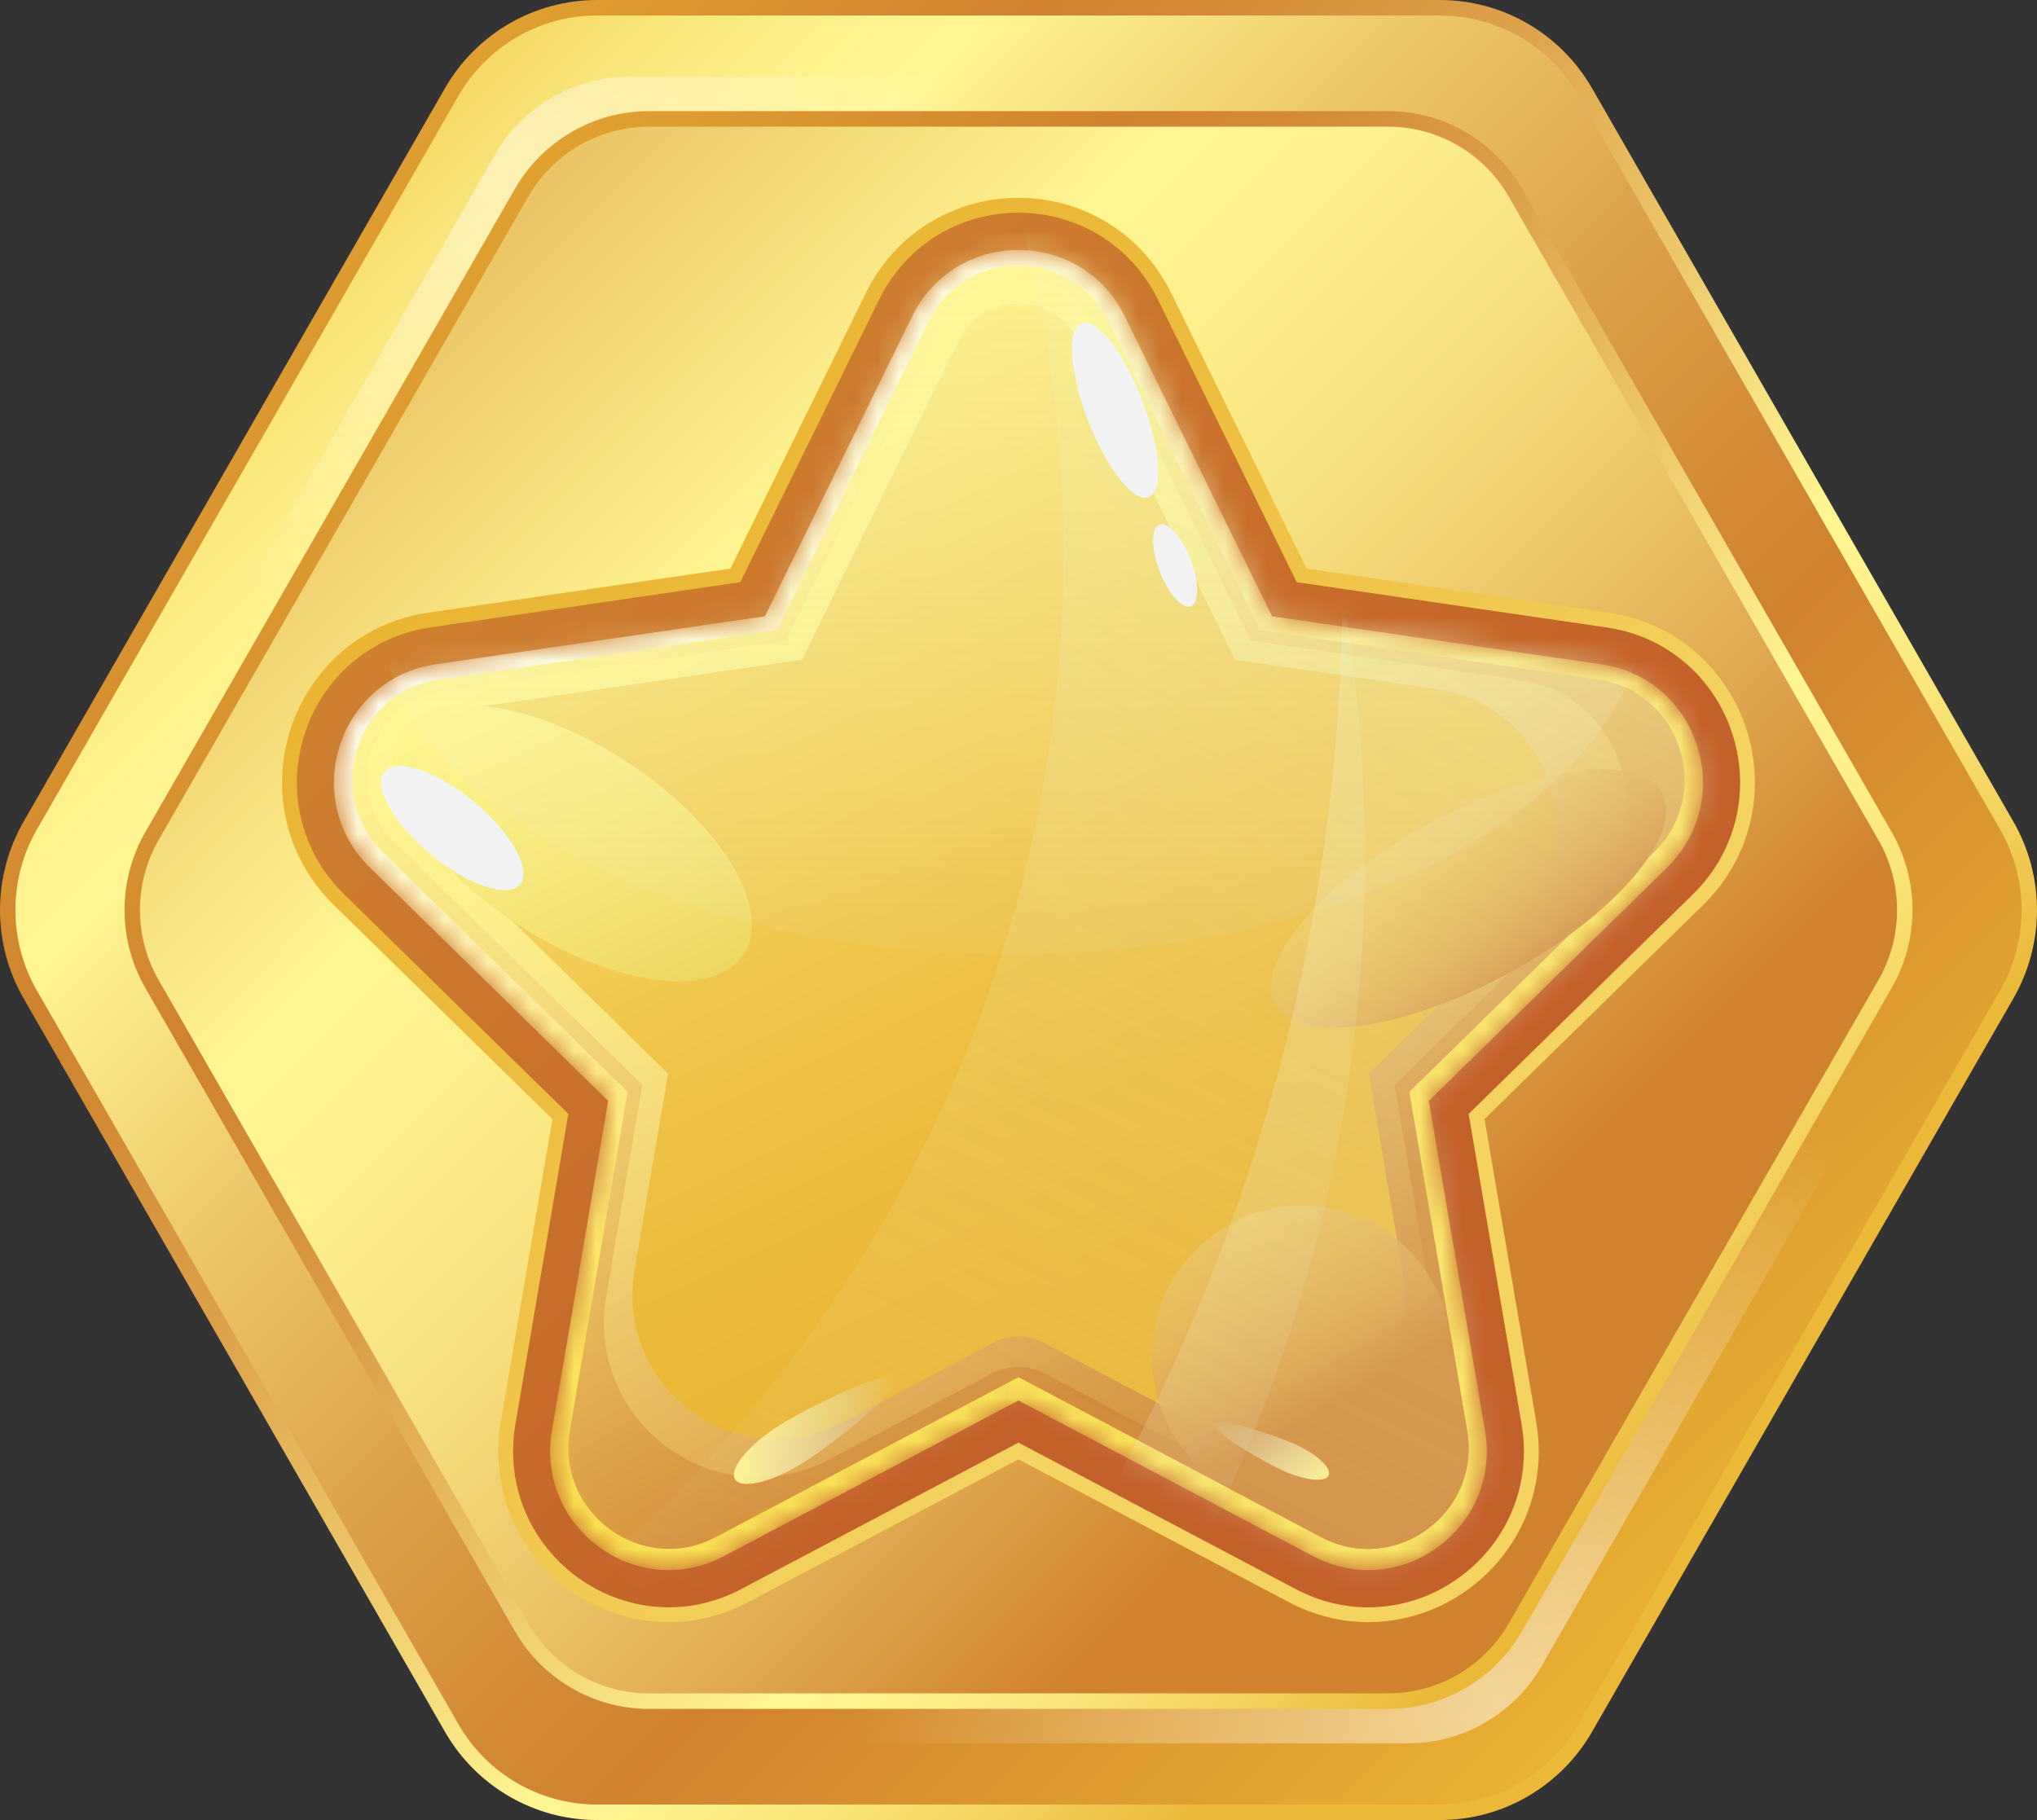 <svg width="94" height="84" viewBox="0 0 94 84" fill="none" xmlns="http://www.w3.org/2000/svg">
<rect x="0" y="0" width="94" height="84" fill="#333333" stroke="none"/>
<path d="M20.842 79.75L1.393 45.893C0.008 43.485 0.008 40.517 1.393 38.107L20.842 4.25C22.226 1.841 24.783 0.358 27.55 0.358H66.449C69.217 0.358 71.774 1.841 73.158 4.25L92.607 38.107C93.991 40.516 93.991 43.484 92.607 45.893L73.158 79.75C71.775 82.159 69.217 83.643 66.449 83.643H27.55C24.783 83.643 22.226 82.158 20.842 79.75Z" fill="url(#paint0_linear_2249_101)"/>
<path d="M20.842 79.75L21.151 79.571L1.701 45.714C1.041 44.565 0.711 43.283 0.711 42C0.711 40.718 1.041 39.435 1.701 38.286L21.151 4.429C22.47 2.131 24.91 0.715 27.551 0.715H66.449C69.09 0.715 71.53 2.13 72.849 4.429L92.299 38.286C92.959 39.435 93.289 40.718 93.289 42C93.289 43.282 92.959 44.565 92.299 45.714L72.849 79.571C71.53 81.869 69.09 83.285 66.449 83.285H27.551C24.91 83.285 22.47 81.87 21.151 79.571L20.842 79.75L20.534 79.928C21.981 82.448 24.656 84 27.551 84H66.449C69.344 84 72.019 82.448 73.466 79.928L92.915 46.072C93.638 44.812 94 43.406 94 42C94 40.594 93.638 39.188 92.915 37.928L73.466 4.072C72.018 1.552 69.343 0 66.449 0H27.551C24.656 0 21.981 1.552 20.534 4.072L1.085 37.928C0.362 39.188 0 40.594 0 42C0 43.406 0.362 44.812 1.085 46.072L20.534 79.928L20.842 79.75Z" fill="url(#paint1_linear_2249_101)"/>
<path d="M78.351 19.654L13.398 60.424L22.842 76.865C24.119 79.089 26.481 80.46 29.037 80.46H64.963C67.519 80.46 69.881 79.089 71.159 76.865L89.122 45.595C90.399 43.37 90.399 40.63 89.122 38.404L78.351 19.654Z" fill="url(#paint2_radial_2249_101)"/>
<path d="M71.159 7.134C69.882 4.91 67.52 3.539 64.964 3.539H29.038C26.482 3.539 24.12 4.91 22.842 7.134L4.879 38.404C3.602 40.629 3.602 43.369 4.879 45.595L13.398 60.424L78.351 19.654L71.159 7.134Z" fill="url(#paint3_radial_2249_101)"/>
<path d="M24.065 75.099L7.012 45.413C5.799 43.301 5.799 40.699 7.012 38.587L24.065 8.9C25.278 6.788 27.521 5.488 29.947 5.488H64.053C66.48 5.488 68.722 6.789 69.935 8.9L86.988 38.587C88.201 40.699 88.201 43.301 86.988 45.413L69.935 75.099C68.722 77.211 66.48 78.512 64.053 78.512H29.947C27.521 78.512 25.278 77.211 24.065 75.099Z" fill="url(#paint4_linear_2249_101)"/>
<path d="M24.065 75.099L24.374 74.92L7.321 45.234C6.746 44.233 6.458 43.117 6.458 42C6.458 40.883 6.745 39.766 7.321 38.766L24.374 9.08C25.523 7.078 27.648 5.846 29.947 5.846H64.053C66.353 5.846 68.477 7.079 69.627 9.08L86.68 38.766C87.255 39.767 87.542 40.883 87.542 42C87.542 43.117 87.254 44.233 86.68 45.234L69.627 74.92C68.477 76.922 66.353 78.154 64.053 78.154H29.947C27.648 78.154 25.523 76.921 24.374 74.92L24.065 75.099L23.757 75.278C25.034 77.5 27.393 78.87 29.947 78.87H64.053C66.607 78.87 68.966 77.501 70.244 75.278L87.297 45.591C87.935 44.48 88.255 43.24 88.255 42C88.255 40.76 87.935 39.519 87.297 38.408L70.244 8.722C68.967 6.499 66.608 5.129 64.053 5.129H29.947C27.394 5.129 25.034 6.499 23.757 8.722L6.704 38.408C6.065 39.519 5.746 40.759 5.747 42C5.747 43.24 6.065 44.481 6.704 45.591L23.757 75.278L24.065 75.099Z" fill="url(#paint5_linear_2249_101)"/>
<path d="M80.641 36.132C80.639 34.372 80.038 32.662 78.925 31.291C77.819 29.919 76.16 28.901 74.194 28.619L60.065 26.556L53.747 13.688C53.073 12.311 52.043 11.233 50.856 10.528C49.667 9.821 48.331 9.474 47.001 9.474C45.67 9.474 44.334 9.821 43.145 10.528C41.958 11.233 40.928 12.31 40.254 13.688L33.936 26.556L19.807 28.619C17.841 28.901 16.182 29.919 15.076 31.291C13.964 32.662 13.362 34.372 13.36 36.132C13.352 38.03 14.095 40.013 15.638 41.516L25.861 51.532L23.448 65.674C23.372 66.117 23.335 66.558 23.335 66.991C23.332 69.124 24.235 71.035 25.611 72.369C26.986 73.708 28.851 74.524 30.861 74.526C32.027 74.528 33.235 74.243 34.364 73.645L47.001 66.968L59.637 73.645C60.766 74.243 61.973 74.527 63.139 74.526C65.15 74.524 67.015 73.708 68.39 72.369C69.765 71.035 70.668 69.124 70.666 66.991C70.666 66.558 70.629 66.117 70.553 65.674L68.14 51.532L78.363 41.516C79.906 40.013 80.649 38.03 80.641 36.132Z" fill="url(#paint6_linear_2249_101)"/>
<path d="M80.641 36.132L80.983 36.132C80.982 34.293 80.353 32.506 79.191 31.073L79.185 31.066L79.191 31.074C78.032 29.638 76.296 28.574 74.242 28.279L60.292 26.242L54.054 13.537C53.35 12.098 52.274 10.97 51.029 10.232C49.787 9.492 48.39 9.129 47 9.129C45.61 9.129 44.213 9.492 42.97 10.232C41.727 10.97 40.651 12.097 39.947 13.537L33.708 26.241L19.757 28.278C17.703 28.573 15.968 29.636 14.808 31.073L14.809 31.072C13.646 32.505 13.018 34.292 13.017 36.131V36.13V36.159C13.017 38.138 13.794 40.199 15.398 41.762L15.397 41.761L25.492 51.651L23.109 65.615L23.447 65.673H23.789L23.109 65.615L23.109 65.621L23.783 65.735L23.109 65.614C23.03 66.076 22.992 66.536 22.992 66.989L22.996 67.041L23.335 66.989L22.993 66.983V66.996C22.993 69.224 23.937 71.22 25.373 72.614C26.808 74.011 28.758 74.865 30.861 74.867H30.87C32.089 74.867 33.348 74.569 34.523 73.946L47.001 67.353L59.479 73.946C60.653 74.568 61.913 74.867 63.132 74.867H63.136H63.138H63.141C65.244 74.864 67.193 74.01 68.629 72.613C70.066 71.22 71.009 69.224 71.009 66.996V66.99L70.737 66.991L71.008 67.005L71.009 66.99L70.737 66.991L71.007 67.005V66.996V66.988C71.007 66.535 70.969 66.074 70.89 65.613L68.506 51.648L78.601 41.758L78.6 41.759C80.204 40.195 80.982 38.135 80.982 36.157V36.132V36.128L80.641 36.132L80.299 36.129V36.16C80.299 37.96 79.591 39.84 78.126 41.27L67.772 51.412L70.216 65.733C70.288 66.157 70.323 66.578 70.323 66.991V66.992H70.665L70.323 66.975L70.323 66.997V67C70.323 69.031 69.462 70.851 68.15 72.123C66.836 73.403 65.055 74.182 63.137 74.183V74.527L63.142 74.183H63.129C62.021 74.183 60.871 73.912 59.795 73.342L46.998 66.581L34.202 73.342C33.125 73.912 31.975 74.183 30.867 74.183H30.861C28.944 74.181 27.163 73.403 25.849 72.123C24.537 70.851 23.676 69.031 23.677 67V66.998L23.677 66.969L23.673 66.939L23.34 66.991H23.677L23.673 66.939L23.339 66.991H23.677C23.677 66.578 23.711 66.157 23.784 65.733L23.11 65.613L23.447 65.675L23.785 65.73L23.447 65.673L23.105 65.673L23.785 65.73L26.228 51.411L15.875 41.27L15.874 41.27C14.408 39.841 13.7 37.96 13.7 36.16V36.133C13.702 34.452 14.277 32.817 15.339 31.507L15.34 31.506C16.394 30.201 17.976 29.229 19.855 28.959L34.163 26.869L40.561 13.84C41.206 12.523 42.188 11.494 43.319 10.823C44.453 10.148 45.728 9.817 47.001 9.817C48.272 9.817 49.548 10.148 50.682 10.823C51.812 11.494 52.796 12.523 53.44 13.84L59.839 26.869L74.146 28.959C76.025 29.229 77.608 30.201 78.661 31.506L78.662 31.507C79.724 32.817 80.299 34.451 80.3 36.132H80.641Z" fill="url(#paint7_linear_2249_101)"/>
<mask id="mask0_2249_101" style="mask-type:luminance" maskUnits="userSpaceOnUse" x="15" y="11" width="64" height="62">
<path d="M51.904 14.601L58.7 28.442L73.898 30.661C78.385 31.317 80.177 36.859 76.93 40.039L65.933 50.812L68.529 66.024C69.295 70.515 64.605 73.941 60.592 71.82L46.999 64.638L33.407 71.82C29.394 73.941 24.703 70.515 25.47 66.024L28.065 50.812L17.069 40.039C13.822 36.858 15.613 31.317 20.101 30.661L35.298 28.442L42.094 14.601C44.099 10.514 49.897 10.514 51.904 14.601Z" fill="white"/>
</mask>
<g mask="url(#mask0_2249_101)">
<path d="M51.904 14.601L58.7 28.442L73.898 30.661C78.385 31.317 80.177 36.859 76.93 40.039L65.933 50.812L68.529 66.024C69.295 70.515 64.605 73.941 60.592 71.82L46.999 64.638L33.407 71.82C29.394 73.941 24.703 70.515 25.47 66.024L28.065 50.812L17.069 40.039C13.822 36.858 15.613 31.317 20.101 30.661L35.298 28.442L42.094 14.601C44.099 10.514 49.897 10.514 51.904 14.601Z" fill="url(#paint8_linear_2249_101)"/>
</g>
<mask id="mask1_2249_101" style="mask-type:luminance" maskUnits="userSpaceOnUse" x="15" y="11" width="64" height="62">
<path d="M51.904 14.601L58.7 28.442L73.898 30.661C78.385 31.317 80.177 36.859 76.93 40.039L65.933 50.812L68.529 66.024C69.295 70.515 64.605 73.941 60.592 71.82L46.999 64.638L33.407 71.82C29.394 73.941 24.703 70.515 25.47 66.024L28.065 50.812L17.069 40.039C13.822 36.858 15.613 31.317 20.101 30.661L35.298 28.442L42.094 14.601C44.099 10.514 49.897 10.514 51.904 14.601Z" fill="white"/>
</mask>
<g mask="url(#mask1_2249_101)">
<path d="M51.163 14.865L58.145 29.085L73.759 31.366C77.567 31.922 79.088 36.626 76.333 39.325L65.034 50.394L67.701 66.023C68.352 69.835 64.371 72.742 60.964 70.943L46.999 63.563L33.034 70.942C29.627 72.742 25.647 69.835 26.297 66.022L28.964 50.393L17.666 39.324C14.91 36.625 16.431 31.921 20.239 31.365L35.853 29.084L42.836 14.864C44.539 11.397 49.46 11.397 51.163 14.865Z" fill="url(#paint9_linear_2249_101)"/>
</g>
<mask id="mask2_2249_101" style="mask-type:luminance" maskUnits="userSpaceOnUse" x="15" y="11" width="64" height="62">
<path d="M51.904 14.601L58.7 28.442L73.898 30.661C78.385 31.317 80.177 36.859 76.93 40.039L65.933 50.812L68.529 66.024C69.295 70.515 64.605 73.941 60.592 71.82L46.999 64.638L33.407 71.82C29.394 73.941 24.703 70.515 25.47 66.024L28.065 50.812L17.069 40.039C13.822 36.858 15.613 31.317 20.101 30.661L35.298 28.442L42.094 14.601C44.099 10.514 49.897 10.514 51.904 14.601Z" fill="white"/>
</mask>
<g mask="url(#mask2_2249_101)">
<path opacity="0.6" d="M50.632 15.123L57.725 29.567L70.117 31.377C74.859 32.07 76.752 37.926 73.321 41.288L64.354 50.073L66.016 59.817C67.012 65.651 60.919 70.101 55.704 67.347L48.226 63.395C47.457 62.989 46.538 62.989 45.77 63.395L38.292 67.347C33.078 70.101 26.984 65.651 27.98 59.817L29.642 50.073L18.166 38.83C15.762 36.474 17.089 32.369 20.412 31.883L36.272 29.567L43.365 15.123C44.852 12.097 49.146 12.097 50.632 15.123Z" fill="url(#paint10_linear_2249_101)"/>
</g>
<mask id="mask3_2249_101" style="mask-type:luminance" maskUnits="userSpaceOnUse" x="15" y="11" width="64" height="62">
<path d="M51.904 14.601L58.7 28.442L73.898 30.661C78.385 31.317 80.177 36.859 76.93 40.039L65.933 50.812L68.529 66.024C69.295 70.515 64.605 73.941 60.592 71.82L46.999 64.638L33.407 71.82C29.394 73.941 24.703 70.515 25.47 66.024L28.065 50.812L17.069 40.039C13.822 36.858 15.613 31.317 20.101 30.661L35.298 28.442L42.094 14.601C44.099 10.514 49.897 10.514 51.904 14.601Z" fill="white"/>
</mask>
<g mask="url(#mask3_2249_101)">
<path d="M49.767 15.74L56.989 30.449L66.304 31.809C71.632 32.587 73.761 39.168 69.905 42.946L63.164 49.55L64.713 58.626C65.641 64.061 59.965 68.206 55.108 65.641L48.142 61.959C47.425 61.581 46.57 61.581 45.853 61.959L38.887 65.641C34.03 68.207 28.354 64.062 29.282 58.626L30.831 49.55L19.145 38.101C17.312 36.306 18.323 33.177 20.856 32.808L37.006 30.449L44.229 15.74C45.362 13.434 48.635 13.434 49.767 15.74Z" fill="url(#paint11_linear_2249_101)"/>
</g>
<mask id="mask4_2249_101" style="mask-type:luminance" maskUnits="userSpaceOnUse" x="15" y="11" width="64" height="62">
<path d="M51.904 14.601L58.7 28.442L73.898 30.661C78.385 31.317 80.177 36.859 76.93 40.039L65.933 50.812L68.529 66.024C69.295 70.515 64.605 73.941 60.592 71.82L46.999 64.638L33.407 71.82C29.394 73.941 24.703 70.515 25.47 66.024L28.065 50.812L17.069 40.039C13.822 36.858 15.613 31.317 20.101 30.661L35.298 28.442L42.094 14.601C44.099 10.514 49.897 10.514 51.904 14.601Z" fill="white"/>
</mask>
<g mask="url(#mask4_2249_101)">
<path d="M58.849 46.331C59.875 48.231 64.701 47.596 69.629 44.911C74.556 42.226 77.72 38.508 76.695 36.607C75.67 34.707 70.843 35.342 65.915 38.027C60.987 40.712 57.824 44.429 58.849 46.331Z" fill="url(#paint12_linear_2249_101)"/>
</g>
<mask id="mask5_2249_101" style="mask-type:luminance" maskUnits="userSpaceOnUse" x="15" y="11" width="64" height="62">
<path d="M51.904 14.601L58.7 28.442L73.898 30.661C78.385 31.317 80.177 36.859 76.93 40.039L65.933 50.812L68.529 66.024C69.295 70.515 64.605 73.941 60.592 71.82L46.999 64.638L33.407 71.82C29.394 73.941 24.703 70.515 25.47 66.024L28.065 50.812L17.069 40.039C13.822 36.858 15.613 31.317 20.101 30.661L35.298 28.442L42.094 14.601C44.099 10.514 49.897 10.514 51.904 14.601Z" fill="white"/>
</mask>
<g mask="url(#mask5_2249_101)">
<path d="M67.701 66.023L66.918 61.435C66.05 56.348 60.171 53.945 56.017 56.978C51.862 60.012 52.32 66.374 56.865 68.776L60.965 70.942C64.371 72.741 68.351 69.835 67.701 66.023Z" fill="url(#paint13_linear_2249_101)"/>
</g>
<mask id="mask6_2249_101" style="mask-type:luminance" maskUnits="userSpaceOnUse" x="15" y="11" width="64" height="62">
<path d="M51.904 14.601L58.7 28.442L73.898 30.661C78.385 31.317 80.177 36.859 76.93 40.039L65.933 50.812L68.529 66.024C69.295 70.515 64.605 73.941 60.592 71.82L46.999 64.638L33.407 71.82C29.394 73.941 24.703 70.515 25.47 66.024L28.065 50.812L17.069 40.039C13.822 36.858 15.613 31.317 20.101 30.661L35.298 28.442L42.094 14.601C44.099 10.514 49.897 10.514 51.904 14.601Z" fill="white"/>
</mask>
<g mask="url(#mask6_2249_101)">
<path d="M28.84 35.102C33.216 37.925 35.675 41.919 34.332 44.024C32.988 46.128 28.351 45.546 23.974 42.723C19.597 39.901 17.139 35.906 18.483 33.801C19.827 31.697 24.463 32.279 28.84 35.102Z" fill="url(#paint14_linear_2249_101)"/>
</g>
<mask id="mask7_2249_101" style="mask-type:luminance" maskUnits="userSpaceOnUse" x="15" y="11" width="64" height="62">
<path d="M51.904 14.601L58.7 28.442L73.898 30.661C78.385 31.317 80.177 36.859 76.93 40.039L65.933 50.812L68.529 66.024C69.295 70.515 64.605 73.941 60.592 71.82L46.999 64.638L33.407 71.82C29.394 73.941 24.703 70.515 25.47 66.024L28.065 50.812L17.069 40.039C13.822 36.858 15.613 31.317 20.101 30.661L35.298 28.442L42.094 14.601C44.099 10.514 49.897 10.514 51.904 14.601Z" fill="white"/>
</mask>
<g mask="url(#mask7_2249_101)">
<path opacity="0.36" d="M53.439 75.217C73.104 40.961 61.415 -2.832 27.331 -22.596C25.796 -23.485 24.237 -24.289 22.667 -25.052C48.642 -7.084 56.929 28.218 40.9 56.143C29.71 75.634 9.491 86.621 -11.384 86.853L7.542 109.249C26.207 104.972 43.116 93.197 53.439 75.217Z" fill="url(#paint15_linear_2249_101)"/>
</g>
<mask id="mask8_2249_101" style="mask-type:luminance" maskUnits="userSpaceOnUse" x="15" y="11" width="64" height="62">
<path d="M51.904 14.601L58.7 28.442L73.898 30.661C78.385 31.317 80.177 36.859 76.93 40.039L65.933 50.812L68.529 66.024C69.295 70.515 64.605 73.941 60.592 71.82L46.999 64.638L33.407 71.82C29.394 73.941 24.703 70.515 25.47 66.024L28.065 50.812L17.069 40.039C13.822 36.858 15.613 31.317 20.101 30.661L35.298 28.442L42.094 14.601C44.099 10.514 49.897 10.514 51.904 14.601Z" fill="white"/>
</mask>
<g mask="url(#mask8_2249_101)">
<path opacity="0.6" d="M68.136 97.552C96.073 48.886 79.468 -13.329 31.046 -41.407C28.866 -42.671 26.65 -43.813 24.42 -44.896C61.321 -19.371 73.096 30.782 50.323 70.453C34.426 98.144 5.702 113.752 -23.956 114.082L2.932 145.899C29.45 139.824 53.472 123.096 68.136 97.552Z" fill="url(#paint16_linear_2249_101)"/>
</g>
<mask id="mask9_2249_101" style="mask-type:luminance" maskUnits="userSpaceOnUse" x="15" y="11" width="64" height="62">
<path d="M51.904 14.601L58.7 28.442L73.898 30.661C78.385 31.317 80.177 36.859 76.93 40.039L65.933 50.812L68.529 66.024C69.295 70.515 64.605 73.941 60.592 71.82L46.999 64.638L33.407 71.82C29.394 73.941 24.703 70.515 25.47 66.024L28.065 50.812L17.069 40.039C13.822 36.858 15.613 31.317 20.101 30.661L35.298 28.442L42.094 14.601C44.099 10.514 49.897 10.514 51.904 14.601Z" fill="white"/>
</mask>
<g mask="url(#mask9_2249_101)">
<path opacity="0.4" d="M46.669 44.054C62.872 44.054 76.007 36.598 76.007 27.401C76.007 18.203 62.872 10.747 46.669 10.747C30.466 10.747 17.331 18.203 17.331 27.401C17.331 36.598 30.466 44.054 46.669 44.054Z" fill="url(#paint17_linear_2249_101)"/>
</g>
<mask id="mask10_2249_101" style="mask-type:luminance" maskUnits="userSpaceOnUse" x="15" y="11" width="64" height="62">
<path d="M51.904 14.601L58.7 28.442L73.898 30.661C78.385 31.317 80.177 36.859 76.93 40.039L65.933 50.812L68.529 66.024C69.295 70.515 64.605 73.941 60.592 71.82L46.999 64.638L33.407 71.82C29.394 73.941 24.703 70.515 25.47 66.024L28.065 50.812L17.069 40.039C13.822 36.858 15.613 31.317 20.101 30.661L35.298 28.442L42.094 14.601C44.099 10.514 49.897 10.514 51.904 14.601Z" fill="white"/>
</mask>
<g mask="url(#mask10_2249_101)">
<path d="M52.7 18.445C53.557 20.663 53.694 22.677 53.007 22.946C52.319 23.214 51.068 21.634 50.211 19.416C49.355 17.199 49.217 15.184 49.904 14.916C50.592 14.647 51.843 16.227 52.7 18.445Z" fill="#F2F2F2"/>
<path d="M54.935 25.818C55.337 26.859 55.346 27.826 54.954 27.979C54.562 28.132 53.919 27.413 53.516 26.372C53.114 25.331 53.105 24.364 53.497 24.211C53.889 24.059 54.533 24.778 54.935 25.818Z" fill="#F2F2F2"/>
</g>
<mask id="mask11_2249_101" style="mask-type:luminance" maskUnits="userSpaceOnUse" x="15" y="11" width="64" height="62">
<path d="M51.904 14.601L58.7 28.442L73.898 30.661C78.385 31.317 80.177 36.859 76.93 40.039L65.933 50.812L68.529 66.024C69.295 70.515 64.605 73.941 60.592 71.82L46.999 64.638L33.407 71.82C29.394 73.941 24.703 70.515 25.47 66.024L28.065 50.812L17.069 40.039C13.822 36.858 15.613 31.317 20.101 30.661L35.298 28.442L42.094 14.601C44.099 10.514 49.897 10.514 51.904 14.601Z" fill="white"/>
</mask>
<g mask="url(#mask11_2249_101)">
<path d="M37.07 67.506C35.629 68.41 34.22 68.754 33.922 68.275C33.624 67.796 34.551 66.674 35.991 65.77C37.432 64.866 41.118 63.092 41.417 63.571C41.715 64.05 38.51 66.602 37.07 67.506Z" fill="url(#paint18_linear_2249_101)"/>
</g>
<mask id="mask12_2249_101" style="mask-type:luminance" maskUnits="userSpaceOnUse" x="15" y="11" width="64" height="62">
<path d="M51.904 14.601L58.7 28.442L73.898 30.661C78.385 31.317 80.177 36.859 76.93 40.039L65.933 50.812L68.529 66.024C69.295 70.515 64.605 73.941 60.592 71.82L46.999 64.638L33.407 71.82C29.394 73.941 24.703 70.515 25.47 66.024L28.065 50.812L17.069 40.039C13.822 36.858 15.613 31.317 20.101 30.661L35.298 28.442L42.094 14.601C44.099 10.514 49.897 10.514 51.904 14.601Z" fill="white"/>
</mask>
<g mask="url(#mask12_2249_101)">
<path d="M59.75 66.652C60.764 67.11 61.465 67.754 61.313 68.092C61.163 68.43 60.219 68.332 59.204 67.874C58.189 67.416 55.885 66.048 56.036 65.711C56.187 65.373 58.736 66.194 59.75 66.652Z" fill="url(#paint19_linear_2249_101)"/>
</g>
<mask id="mask13_2249_101" style="mask-type:luminance" maskUnits="userSpaceOnUse" x="15" y="11" width="64" height="62">
<path d="M51.904 14.601L58.7 28.442L73.898 30.661C78.385 31.317 80.177 36.859 76.93 40.039L65.933 50.812L68.529 66.024C69.295 70.515 64.605 73.941 60.592 71.82L46.999 64.638L33.407 71.82C29.394 73.941 24.703 70.515 25.47 66.024L28.065 50.812L17.069 40.039C13.822 36.858 15.613 31.317 20.101 30.661L35.298 28.442L42.094 14.601C44.099 10.514 49.897 10.514 51.904 14.601Z" fill="white"/>
</mask>
<g mask="url(#mask13_2249_101)">
<path d="M21.869 37.005C23.596 38.438 24.552 40.142 24.002 40.812C23.452 41.481 21.607 40.862 19.879 39.428C18.151 37.995 17.195 36.29 17.745 35.621C18.294 34.952 20.141 35.571 21.869 37.005Z" fill="#F2F2F2"/>
</g>
<defs>
<linearGradient id="paint0_linear_2249_101" x1="8.668" y1="3.475" x2="80.658" y2="75.103" gradientUnits="userSpaceOnUse">
<stop stop-color="#EBB838"/>
<stop offset="0.068" stop-color="#F3D15D"/>
<stop offset="0.136" stop-color="#FAE67A"/>
<stop offset="0.194" stop-color="#FEF28C"/>
<stop offset="0.237" stop-color="#FFF692"/>
<stop offset="0.372" stop-color="#EDC96B"/>
<stop offset="0.51" stop-color="#DDA34A"/>
<stop offset="0.62" stop-color="#D48B36"/>
<stop offset="0.688" stop-color="#D0822E"/>
<stop offset="1" stop-color="#EBB533"/>
</linearGradient>
<linearGradient id="paint1_linear_2249_101" x1="6.188" y1="0.981" x2="72.3" y2="66.762" gradientUnits="userSpaceOnUse">
<stop stop-color="#EBB533"/>
<stop offset="0.312" stop-color="#D0822E"/>
<stop offset="0.38" stop-color="#D48B36"/>
<stop offset="0.49" stop-color="#DDA34A"/>
<stop offset="0.628" stop-color="#EDC96B"/>
<stop offset="0.763" stop-color="#FFF692"/>
<stop offset="0.806" stop-color="#FEF28C"/>
<stop offset="0.864" stop-color="#FAE67A"/>
<stop offset="0.932" stop-color="#F3D15D"/>
<stop offset="1" stop-color="#EBB838"/>
</linearGradient>
<radialGradient id="paint2_radial_2249_101" cx="0" cy="0" r="1" gradientUnits="userSpaceOnUse" gradientTransform="translate(69.422 78.593) scale(40.664 40.87)">
<stop stop-color="white" stop-opacity="0.5"/>
<stop offset="0.742" stop-color="white" stop-opacity="0"/>
</radialGradient>
<radialGradient id="paint3_radial_2249_101" cx="0" cy="0" r="1" gradientUnits="userSpaceOnUse" gradientTransform="translate(21.037 5.66) scale(32.498 32.662)">
<stop stop-color="white" stop-opacity="0.5"/>
<stop offset="0.742" stop-color="white" stop-opacity="0"/>
</radialGradient>
<linearGradient id="paint4_linear_2249_101" x1="5.889" y1="0.682" x2="65.96" y2="60.451" gradientUnits="userSpaceOnUse">
<stop stop-color="#D69239"/>
<stop offset="0.446" stop-color="#FFF692"/>
<stop offset="0.532" stop-color="#FDF08D"/>
<stop offset="0.645" stop-color="#F6E07F"/>
<stop offset="0.773" stop-color="#EBC467"/>
<stop offset="0.912" stop-color="#DC9E46"/>
<stop offset="1" stop-color="#D0822E"/>
</linearGradient>
<linearGradient id="paint5_linear_2249_101" x1="11.149" y1="5.968" x2="75.026" y2="69.523" gradientUnits="userSpaceOnUse">
<stop stop-color="#EBB533"/>
<stop offset="0.312" stop-color="#D0822E"/>
<stop offset="0.38" stop-color="#D48B36"/>
<stop offset="0.49" stop-color="#DDA34A"/>
<stop offset="0.628" stop-color="#EDC96B"/>
<stop offset="0.763" stop-color="#FFF692"/>
<stop offset="0.806" stop-color="#FEF28C"/>
<stop offset="0.864" stop-color="#FAE67A"/>
<stop offset="0.932" stop-color="#F3D15D"/>
<stop offset="1" stop-color="#EBB838"/>
</linearGradient>
<linearGradient id="paint6_linear_2249_101" x1="17.119" y1="16.476" x2="56.592" y2="55.751" gradientUnits="userSpaceOnUse">
<stop stop-color="#D18631"/>
<stop offset="1" stop-color="#C46029"/>
</linearGradient>
<linearGradient id="paint7_linear_2249_101" x1="23.02" y1="22.407" x2="58.008" y2="57.22" gradientUnits="userSpaceOnUse">
<stop stop-color="#EBB533"/>
<stop offset="0.278" stop-color="#ECB93A"/>
<stop offset="0.66" stop-color="#F0C54B"/>
<stop offset="1" stop-color="#F4D361"/>
</linearGradient>
<linearGradient id="paint8_linear_2249_101" x1="32.946" y1="20.844" x2="54.727" y2="55.598" gradientUnits="userSpaceOnUse">
<stop stop-color="white"/>
<stop offset="0.147" stop-color="#FEF8D7"/>
<stop offset="0.352" stop-color="#FDF0A7"/>
<stop offset="0.546" stop-color="#FCEA81"/>
<stop offset="0.724" stop-color="#FBE565"/>
<stop offset="0.881" stop-color="#FBE254"/>
<stop offset="1" stop-color="#FBE14F"/>
</linearGradient>
<linearGradient id="paint9_linear_2249_101" x1="32.689" y1="19.188" x2="57.396" y2="60.027" gradientUnits="userSpaceOnUse">
<stop stop-color="#FFF692"/>
<stop offset="0.154" stop-color="#FDF08D"/>
<stop offset="0.359" stop-color="#F6E07F"/>
<stop offset="0.591" stop-color="#EBC467"/>
<stop offset="0.841" stop-color="#DC9E46"/>
<stop offset="1" stop-color="#D0822E"/>
</linearGradient>
<linearGradient id="paint10_linear_2249_101" x1="40.228" y1="32.302" x2="61.837" y2="64.603" gradientUnits="userSpaceOnUse">
<stop stop-color="#FFF692"/>
<stop offset="0.154" stop-color="#FDF08D"/>
<stop offset="0.359" stop-color="#F6E07F"/>
<stop offset="0.591" stop-color="#EBC467"/>
<stop offset="0.841" stop-color="#DC9E46"/>
<stop offset="1" stop-color="#D0822E"/>
</linearGradient>
<linearGradient id="paint11_linear_2249_101" x1="31.718" y1="8.457" x2="55.089" y2="58.376" gradientUnits="userSpaceOnUse">
<stop offset="0.102" stop-color="#FFF692"/>
<stop offset="0.109" stop-color="#FFF591"/>
<stop offset="0.381" stop-color="#F6DA69"/>
<stop offset="0.63" stop-color="#F0C64B"/>
<stop offset="0.844" stop-color="#ECBA3A"/>
<stop offset="1" stop-color="#EBB533"/>
</linearGradient>
<linearGradient id="paint12_linear_2249_101" x1="59.591" y1="31.968" x2="70.583" y2="44.605" gradientUnits="userSpaceOnUse">
<stop stop-color="#FFF692" stop-opacity="0"/>
<stop offset="0.154" stop-color="#FDF08D" stop-opacity="0.154"/>
<stop offset="0.359" stop-color="#F6E07F" stop-opacity="0.359"/>
<stop offset="0.591" stop-color="#EBC467" stop-opacity="0.591"/>
<stop offset="0.841" stop-color="#DC9E46" stop-opacity="0.841"/>
<stop offset="1" stop-color="#D0822E"/>
</linearGradient>
<linearGradient id="paint13_linear_2249_101" x1="49.935" y1="45.016" x2="61.493" y2="64.844" gradientUnits="userSpaceOnUse">
<stop stop-color="#FFF692" stop-opacity="0"/>
<stop offset="0.154" stop-color="#FDF08D" stop-opacity="0.154"/>
<stop offset="0.359" stop-color="#F6E07F" stop-opacity="0.359"/>
<stop offset="0.591" stop-color="#EBC467" stop-opacity="0.591"/>
<stop offset="0.841" stop-color="#DC9E46" stop-opacity="0.841"/>
<stop offset="1" stop-color="#D0822E"/>
</linearGradient>
<linearGradient id="paint14_linear_2249_101" x1="21.92" y1="28.991" x2="34.551" y2="56.64" gradientUnits="userSpaceOnUse">
<stop stop-color="#FFF692"/>
<stop offset="0.171" stop-color="#FDF28C"/>
<stop offset="0.397" stop-color="#F6E77B"/>
<stop offset="0.654" stop-color="#ECD560"/>
<stop offset="0.931" stop-color="#DDBC3A"/>
<stop offset="1" stop-color="#D9B530"/>
</linearGradient>
<linearGradient id="paint15_linear_2249_101" x1="67.425" y1="-34.483" x2="10.563" y2="80" gradientUnits="userSpaceOnUse">
<stop stop-color="#FFF692"/>
<stop offset="1" stop-color="#DFEFF3" stop-opacity="0"/>
</linearGradient>
<linearGradient id="paint16_linear_2249_101" x1="88.007" y1="-58.296" x2="7.225" y2="104.347" gradientUnits="userSpaceOnUse">
<stop stop-color="#FFF692"/>
<stop offset="1" stop-color="#DFEFF3" stop-opacity="0"/>
</linearGradient>
<linearGradient id="paint17_linear_2249_101" x1="46.668" y1="8.573" x2="46.668" y2="50.676" gradientUnits="userSpaceOnUse">
<stop stop-color="#FFF692"/>
<stop offset="1" stop-color="#DFEFF3" stop-opacity="0"/>
</linearGradient>
<linearGradient id="paint18_linear_2249_101" x1="33.866" y1="65.991" x2="41.436" y2="65.991" gradientUnits="userSpaceOnUse">
<stop stop-color="#FFF692"/>
<stop offset="1" stop-color="#DFEFF3" stop-opacity="0"/>
</linearGradient>
<linearGradient id="paint19_linear_2249_101" x1="60.487" y1="69.152" x2="56.97" y2="64.663" gradientUnits="userSpaceOnUse">
<stop stop-color="#FFF692"/>
<stop offset="1" stop-color="#DFEFF3" stop-opacity="0"/>
</linearGradient>
</defs>
</svg>
